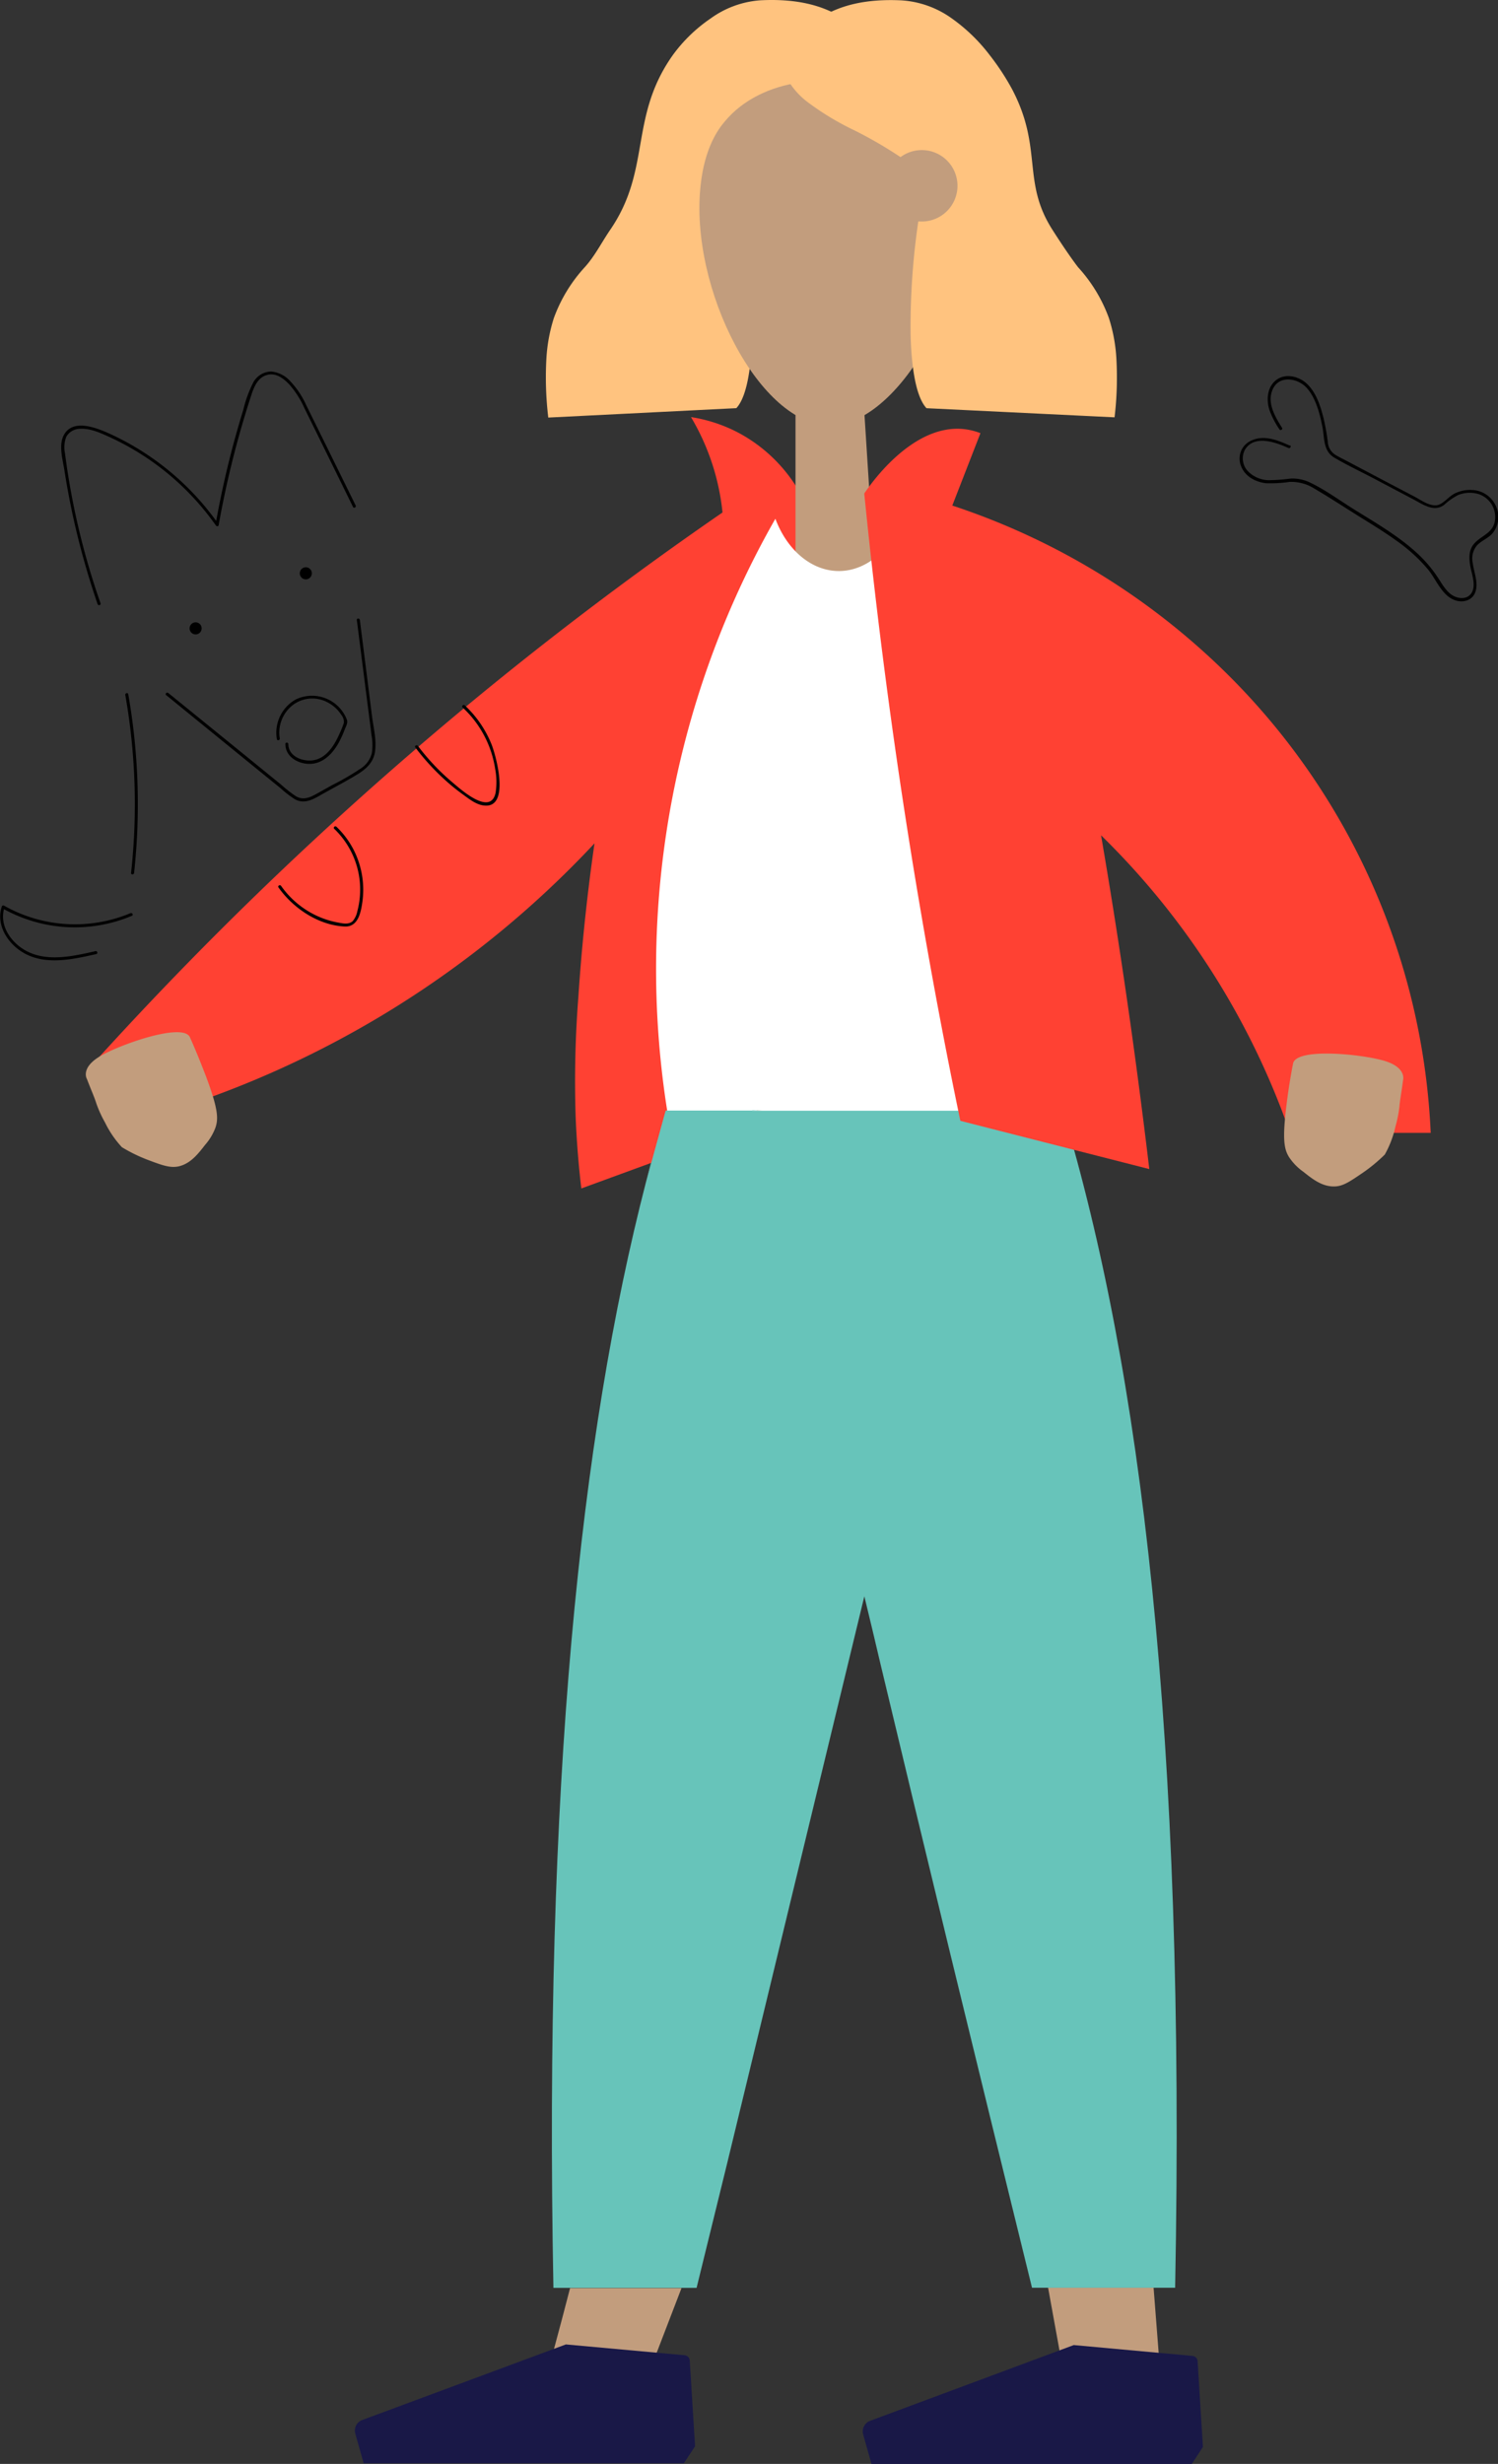 <svg xmlns="http://www.w3.org/2000/svg" viewBox="0 0 372.62 612.72"><rect x="0" y="0" width="372.62" height="612.72" fill="#333333" stroke="none"/><defs><style>.cls-1{fill:#67c4ba;}.cls-2{fill:#ff4133;}.cls-3,.cls-5{fill:#c29d7d;}.cls-3{fill-rule:evenodd;}.cls-4{fill:#fff;}.cls-6{fill:#191847;}.cls-7{fill:#ffc37f;}</style></defs><g id="Layer_2" data-name="Layer 2"><g id="Layer_1-2" data-name="Layer 1"><path class="cls-1" d="M165.35,277l-4.73,17.09Q162.89,285.22,165.35,277Z"/><path id="Coat_Front-5" data-name="Coat Front-5" class="cls-2" d="M23.88,263.72A898.39,898.39,0,0,1,179.72,127.44a57.81,57.81,0,0,0-7.84-23.72,37.6,37.6,0,0,1,12,4,38.4,38.4,0,0,1,14.35,13.54c0,33-1,67.64-3.46,103.88q-1.87,27.59-4.62,53.74L144.6,295.54c-.53-4.47-1.12-10.57-1.41-17.82a270.78,270.78,0,0,1,.69-30c.66-10,1.83-22.92,4-38a245.82,245.82,0,0,1-50.15,41.13,246.12,246.12,0,0,1-56.85,25.87Z"/><path id="Path_946" data-name="Path 946" class="cls-3" d="M217.88,147.72h-20v-48l17,1Q216.37,124.2,217.88,147.72Z"/><path id="Shirt-5" class="cls-4" d="M170.19,296.72l91.29,27a3,3,0,0,0,2-.71c2.76-2.39,1.66-10.33,1.27-13.18-2.15-15.57-37.11-169.88-39.88-182.11-2.65,8.52-9,14.17-16,14.28-6.79.11-13-5-16-13a226,226,0,0,0-22.69,167.7Z"/><polygon class="cls-5" points="189.54 276.09 188.43 276.13 188.22 276.14 188.22 276.13 188.21 276.09 189.54 276.09"/><polygon class="cls-5" points="288.38 587.21 264.04 587.21 263.54 584.48 260.71 568.91 286.95 568.91 288.21 585.09 288.38 587.21"/><path class="cls-5" d="M169.52,569q-3,7.86-6.19,16.11-1.2,3.08-2.44,6.21l-25.3.91q1.14-4.09,2.21-8.09,2.1-7.76,4-15.14Z"/><path class="cls-1" d="M189.54,276.09l-1.11,0h-.21l-1.09,0s0,0,0-.05,0,0,0,0Z"/><g id="Left_Shoe-9" data-name="Left Shoe-9"><path id="Shoe-30" class="cls-6" d="M299.22,608.5l-1.32-21.32a1.41,1.41,0,0,0-1.27-1.32l-29.54-2.7L216.44,602a2.82,2.82,0,0,0-1.73,3.41l2.08,7.35h79.64Z"/></g><g id="Right_Shoe-17" data-name="Right Shoe-17"><path id="Shoe-31" class="cls-6" d="M172.89,608.33,171.57,587a1.4,1.4,0,0,0-1.28-1.31L140.76,583,90.1,601.8a2.8,2.8,0,0,0-1.72,3.4l2.08,7.36H170.1Z"/></g><path class="cls-1" d="M292.31,568.91h-35.6Q235,480.82,219,413.72h0q-2-8.55-4-16.76L180.87,538h0q-3.7,15.13-7.6,30.94H137.66c-2.4-125.34,6.67-211.65,23-274.89h0L165.35,277c.09-.28.17-.55.25-.83h21.52s0,0,0,.05l1.09,0h.21l1.11,0h74.84C283.76,340.74,294.94,431.3,292.31,568.91Z"/><path class="cls-1" d="M188.43,276.13h-.21l-1.09,0s0,0,0-.05Z"/><path id="Hair_Front" data-name="Hair Front" class="cls-7" d="M183.16,101.5l-46.78,2.34a84.28,84.28,0,0,1-.47-14.64,40.64,40.64,0,0,1,1.85-10.08,37.75,37.75,0,0,1,7.64-12.61c2.55-2.79,4.26-6.26,6.4-9.38,10.32-15.08,4.59-28,15.61-43.5a38.13,38.13,0,0,1,9.3-9A24,24,0,0,1,189.21.07c8.32-.41,14.93,1,20.17,4.27a38.66,38.66,0,0,1,10.22,10.3l0,0a19,19,0,0,1-6.87,10.59A67.7,67.7,0,0,1,201,32.41a106.56,106.56,0,0,0-11.48,6.64,8.89,8.89,0,1,0-4.8,16l.4,0a178.88,178.88,0,0,1,2,28.32C186.9,89.89,186.11,98.32,183.16,101.5Z"/><g id="Head"><path id="Path_948" data-name="Path 948" class="cls-3" d="M174.29,45.93c1-9.07,4.22-13.64,6-15.73,9.05-10.9,27.22-12.71,40.24-6.7,2.26,1,10.06,4.76,14.69,12.76,13.57,23.46-8.49,69.21-28.53,69.56C189.12,106.12,171.37,71.73,174.29,45.93Z"/></g><path id="Hair_Front-2" data-name="Hair Front" class="cls-7" d="M230.46,101.51l46.78,2.27a83.38,83.38,0,0,0,.45-14.65,40.14,40.14,0,0,0-1.87-10.07,37.8,37.8,0,0,0-7.65-12.6s-2.28-2.88-6.42-9.38c-7.65-12-2.27-20.22-10-34.9a61.16,61.16,0,0,0-5.64-8.57,43.29,43.29,0,0,0-9.31-9A24.08,24.08,0,0,0,224.25.09c-8.32-.4-14.93,1-20.17,4.3a38.81,38.81,0,0,0-10.2,10.32l0,0a19,19,0,0,0,6.88,10.58,68.39,68.39,0,0,0,11.8,7.14A106.54,106.54,0,0,1,224,39.07a8.88,8.88,0,1,1,4.83,16l-.41,0a180.24,180.24,0,0,0-1.91,28.33C226.7,89.91,227.51,98.33,230.46,101.51Z"/><path id="Coat_Front-5-2" data-name="Coat Front-5" class="cls-2" d="M355.88,281.72a171.38,171.38,0,0,0-58-121,175,175,0,0,0-61-35q3.5-9,7-18a15.82,15.82,0,0,0-4-1c-12.92-1.47-23.45,13.85-24.9,16,3.28,32.79,7.8,67.19,13.9,103q4.63,27.25,10,53l47,12q-.79-6.68-1.65-13.41-4.51-35.61-10.35-69.59a191.37,191.37,0,0,1,47,74Z"/><path id="Path_932" data-name="Path 932" class="cls-5" d="M349,268.63c-.49,3.76-.7,4.43-.9,6.54a30.53,30.53,0,0,1-1,5,25.06,25.06,0,0,1-2.64,6.94,40.21,40.21,0,0,1-5.62,4.63c-3.21,2.18-4.82,3.27-6.94,3.3-3.06.06-5.48-1.88-7.69-3.64a13.77,13.77,0,0,1-3.55-3.63c-1.26-2-1.7-4.46-.66-12.89.33-2.74.84-6.28,1.64-10.4s18-2.26,23.15-.54S349,268.63,349,268.63Z"/><path id="Path_950" data-name="Path 950" class="cls-5" d="M21.63,268.35C23,271.9,23.35,272.5,24,274.5a29.16,29.16,0,0,0,2.13,4.65,25.23,25.23,0,0,0,4.19,6.13,38.87,38.87,0,0,0,6.55,3.19c3.63,1.37,5.44,2,7.52,1.59,3-.67,4.89-3.12,6.62-5.35a13.76,13.76,0,0,0,2.6-4.35c.75-2.28.6-4.74-2.37-12.69-1-2.58-2.29-5.91-4-9.73s-18,2-22.63,4.89S21.63,268.35,21.63,268.35Z"/><path d="M320.82,110.81c-2.92-1.31-6.24-2.69-9.4-1.32a4.9,4.9,0,0,0-2.81,6.16c.92,2.75,3.59,4.21,6.34,4.52a33.21,33.21,0,0,0,5.81-.33,10.66,10.66,0,0,1,6.23,1.69c3.71,2.17,7.31,4.54,10.95,6.81,3.12,1.94,6.27,3.85,9.26,6a40.74,40.74,0,0,1,8,7.25c2,2.42,3.3,6.15,6.3,7.5,2.14,1,4.86.36,5.56-2.09.66-2.28-.46-4.82-.74-7.08a5.1,5.1,0,0,1,1-4.21c1-1.13,2.53-1.71,3.64-2.77a6.34,6.34,0,0,0,1.18-7,6.75,6.75,0,0,0-5.95-4.09,8.68,8.68,0,0,0-4.11.76c-1.48.67-2.42,2-3.82,2.74-2,1.08-4.58-.88-6.34-1.81l-5.72-3-11.66-6.15c-.79-.42-1.62-.8-2.38-1.29a4,4,0,0,1-1.87-3.14,57.47,57.47,0,0,0-1-5.7c-.78-3.15-1.87-6.75-4.4-9-2-1.73-5.22-2.47-7.46-.74s-2.47,4.93-1.66,7.44a21.71,21.71,0,0,0,2.48,4.81c.25.41.9,0,.65-.38-1.77-2.82-3.9-6.39-2.23-9.76s6.17-2.6,8.38-.16,3.22,6.3,3.87,9.54c.58,2.87.15,6.13,3,7.8,3.07,1.81,6.33,3.35,9.48,5l10.12,5.34c2.35,1.24,5.15,3.3,7.69,1.41a16,16,0,0,1,3.48-2.45,7.74,7.74,0,0,1,4.8-.33,6,6,0,0,1,4.34,6.85c-.55,3.09-3.56,3.58-5.28,5.73-1.27,1.59-1.14,3.65-.8,5.53s1.58,5,.09,6.84c-1.16,1.41-3.2,1.15-4.6.28s-2.41-2.56-3.33-4a32.59,32.59,0,0,0-5.78-6.78c-4.65-4.19-10.16-7.34-15.45-10.64-3.49-2.18-6.93-4.71-10.64-6.51a10.08,10.08,0,0,0-5-1.07,47.74,47.74,0,0,1-5.46.4,7.43,7.43,0,0,1-5.18-2.24,4.64,4.64,0,0,1-.76-5.28c2.31-3.92,7.71-1.89,10.84-.49.44.2.82-.45.38-.65Z"/><path d="M25,150a183.34,183.34,0,0,1-8.84-37.31,7.11,7.11,0,0,1,.37-4.16A4,4,0,0,1,20,106.63c2.5-.12,4.91,1,7.13,2a66.2,66.2,0,0,1,14,8.63,66.48,66.48,0,0,1,12.58,13.42c.16.24.62.26.68-.09a238,238,0,0,1,7.83-31.44c.7-2.16,1.48-4.9,3.84-5.79s4.37.65,5.85,2.19a23,23,0,0,1,3.81,5.94l3.74,7.59,8.36,17c.22.43.86,0,.65-.38l-8.25-16.75-4.08-8.26a21.34,21.34,0,0,0-3.84-5.78,7.35,7.35,0,0,0-4.78-2.52A5.17,5.17,0,0,0,63,95.11a30.33,30.33,0,0,0-2.48,6.81q-1.35,4.36-2.53,8.77-2.6,9.75-4.36,19.69l.68-.09a67.26,67.26,0,0,0-26.42-22.15c-3.35-1.56-10-4.47-12.18.4-1.09,2.5-.08,5.9.32,8.46q.81,5.18,1.89,10.3a196.18,196.18,0,0,0,6.36,22.93c.16.45.88.26.72-.2Z"/><path d="M71,185.06c0,3.07,3,4.81,5.76,4.9,3.68.11,6.26-2.81,7.8-5.85a28,28,0,0,0,1.16-2.63c.31-.8.86-1.68.56-2.52a9.29,9.29,0,0,0-12.75-5,9.48,9.48,0,0,0-4.66,9.85c.09.47.81.27.72-.2a8.69,8.69,0,0,1,3.23-8.27,8,8,0,0,1,8.75-.63,8.78,8.78,0,0,1,3.33,3.07,2.73,2.73,0,0,1,.63,2,22.28,22.28,0,0,1-1,2.5c-1.19,2.75-3.08,6-6.24,6.71-2.7.6-6.6-.77-6.57-4a.38.38,0,0,0-.75,0Z"/><path d="M41.34,172.87l16.33,13.29,8.26,6.72L69.78,196a26.46,26.46,0,0,0,3.58,2.76c2.51,1.38,4.83-.16,7-1.39,2.87-1.61,5.81-3.13,8.61-4.85,2.07-1.27,3.88-2.91,4.28-5.42.49-3-.37-6.25-.74-9.19l-3-23.74c-.06-.47-.81-.48-.75,0l2.46,19.29c.4,3.13.81,6.26,1.2,9.39a13.62,13.62,0,0,1,.07,4.46A6.4,6.4,0,0,1,89.9,191a65.5,65.5,0,0,1-7.3,4.25c-1.29.72-2.57,1.45-3.87,2.16-1.68.93-3.33,1.67-5.16.57a32.1,32.1,0,0,1-3.65-2.86L66.08,192l-7.3-5.94L41.87,172.34c-.38-.31-.91.22-.53.53Z"/><path d="M48.66,157.76a1.5,1.5,0,0,0,0-3,1.5,1.5,0,0,0,0,3Z"/><path d="M76.07,144.07a1.5,1.5,0,0,0,0-3,1.5,1.5,0,0,0,0,3Z"/><path d="M32.44,227.09A35.83,35.83,0,0,1,1,225.21a.38.38,0,0,0-.55.22c-1.55,4.69,1.6,9.43,5.65,11.65,5.44,3,12.16,1.46,17.85.17.47-.11.27-.83-.2-.72-5.29,1.19-11.47,2.65-16.64.23C3,234.84-.4,230.25,1.12,225.63l-.55.22a36.57,36.57,0,0,0,32.25,1.88c.44-.18.06-.83-.38-.64Z"/><path d="M69.27,220.68c3.66,5.21,10,9.44,16.5,9.72,3.32.14,4-3.52,4.37-6.12a21.75,21.75,0,0,0-.76-9.45,21.33,21.33,0,0,0-5.7-9.24c-.35-.33-.89.2-.53.53a20.93,20.93,0,0,1,5.75,20.42,5.55,5.55,0,0,1-1.16,2.52c-1,.93-2.52.57-3.69.35a21.75,21.75,0,0,1-5.22-1.66,22.45,22.45,0,0,1-8.91-7.45c-.28-.39-.93,0-.65.38Z"/><path d="M103.31,185.87a57.71,57.71,0,0,0,7.67,8.34q2,1.8,4.22,3.39c1.44,1.05,3,2.31,4.8,2.65,7.12,1.35,3.45-12.25,2.22-15.26a26.92,26.92,0,0,0-6.61-9.58c-.35-.33-.88.2-.53.53a26.27,26.27,0,0,1,6.63,9.78,26.7,26.7,0,0,1,1.46,5.48,17.37,17.37,0,0,1,.11,5.93c-1.23,5.84-8.5-.67-10.68-2.52a55.67,55.67,0,0,1-8.64-9.12c-.29-.38-.94,0-.65.38Z"/><path d="M31.17,172.83a156.7,156.7,0,0,1,1.43,44.26c-.05.47.7.47.75,0a157.75,157.75,0,0,0-1.45-44.46c-.09-.48-.81-.28-.73.2Z"/></g></g></svg>